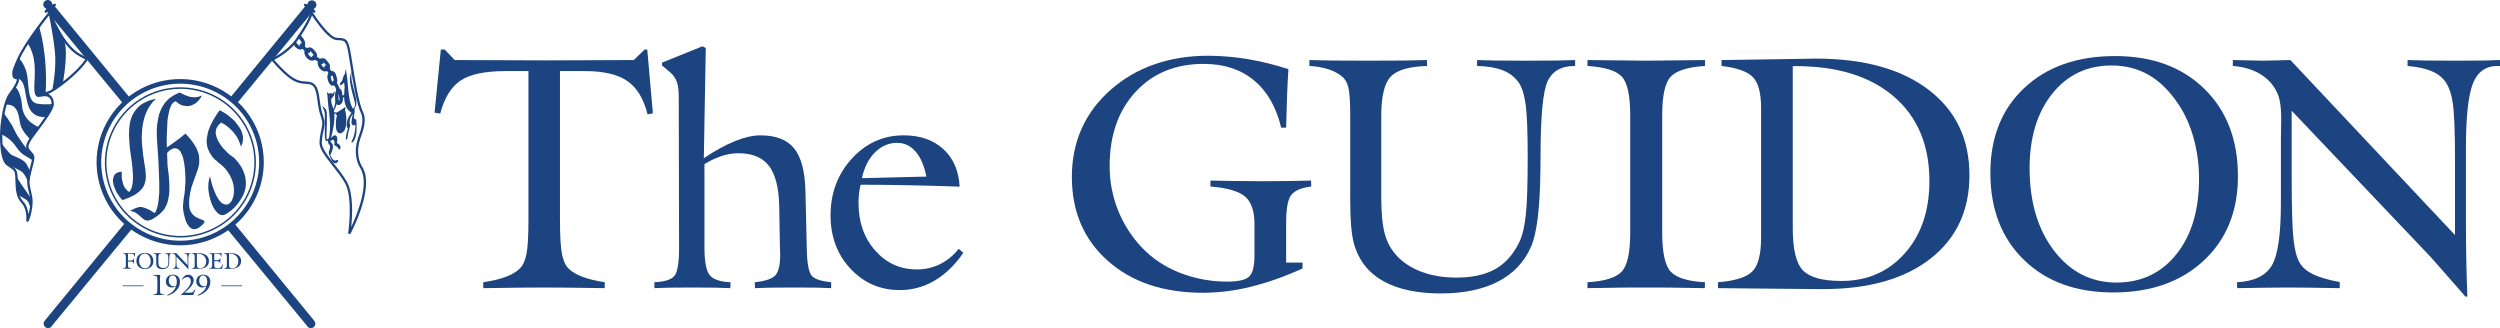 <svg width="160" height="21" viewBox="0 0 160 21" fill="none" xmlns="http://www.w3.org/2000/svg">
<path d="M3.574 0.262C3.619 0.322 3.495 0.489 3.297 0.636C3.099 0.783 2.902 0.853 2.857 0.793C2.812 0.733 2.936 0.565 3.134 0.418C3.332 0.272 3.529 0.202 3.574 0.262Z" fill="#1C4480"/>
<path d="M3.345 0.287C3.345 0.343 3.328 0.399 3.296 0.446C3.265 0.493 3.22 0.53 3.167 0.551C3.114 0.573 3.056 0.579 3 0.568C2.944 0.557 2.893 0.529 2.853 0.489C2.812 0.449 2.785 0.398 2.774 0.343C2.763 0.287 2.768 0.229 2.79 0.177C2.812 0.125 2.849 0.08 2.896 0.048C2.944 0.017 3 4.23042e-09 3.057 4.23042e-09C3.094 -6.4637e-06 3.132 0.007 3.167 0.022C3.202 0.036 3.234 0.057 3.26 0.084C3.287 0.111 3.308 0.142 3.323 0.177C3.337 0.212 3.345 0.249 3.345 0.287Z" fill="#1C4480"/>
<path d="M19.674 0.307C19.674 0.363 19.691 0.419 19.723 0.466C19.755 0.513 19.8 0.55 19.852 0.571C19.905 0.593 19.963 0.599 20.019 0.588C20.075 0.577 20.126 0.549 20.166 0.509C20.207 0.469 20.234 0.418 20.245 0.363C20.256 0.307 20.251 0.249 20.229 0.197C20.207 0.145 20.17 0.1 20.123 0.068C20.075 0.037 20.02 0.02 19.963 0.02C19.886 0.02 19.813 0.05 19.759 0.104C19.705 0.158 19.674 0.231 19.674 0.307Z" fill="#1C4480"/>
<path d="M1.765 14.209L1.721 14.186C1.707 14.178 1.696 14.166 1.689 14.151C1.682 14.137 1.679 14.12 1.682 14.104C1.699 13.885 1.701 13.336 1.36 12.97C1.015 12.602 1.001 12.059 0.988 11.581C0.986 11.483 0.983 11.392 0.978 11.304C0.957 10.941 0.889 10.896 0.664 10.746C0.596 10.7 0.511 10.644 0.413 10.568C-0.072 10.192 -0.027 8.503 0.043 7.931C0.167 6.933 0.352 6.272 0.591 5.965C0.948 5.509 1.113 5.134 1.07 5.076C1.066 5.075 1.061 5.074 1.057 5.074C0.761 5.051 0.779 4.78 0.788 4.65C0.789 4.629 0.79 4.61 0.79 4.593C0.79 4.467 1.016 3.947 1.085 3.79C1.606 2.615 3.106 0.783 3.121 0.765L3.198 0.671L3.247 0.783C4.21 3.013 4.898 3.354 5.451 3.628C5.502 3.654 5.553 3.679 5.602 3.705L5.673 3.742L5.63 3.809C5.021 4.773 3.402 5.934 3.119 5.992L3.093 5.998L3.098 6.002L3.124 6.021C3.257 6.121 3.439 6.257 3.449 6.648C3.458 6.993 2.917 7.717 2.393 8.417C2.3 8.541 2.21 8.661 2.128 8.774C1.695 9.364 1.797 9.476 1.968 9.661C1.986 9.68 2.004 9.7 2.023 9.722C2.261 9.991 2.26 10.048 2.019 10.939C1.835 11.615 1.882 11.807 1.974 12.189C2.001 12.299 2.031 12.423 2.06 12.576C2.179 13.204 1.889 14.12 1.803 14.181L1.765 14.209ZM3.159 0.953C2.847 1.343 1.666 2.845 1.22 3.85C1.085 4.157 0.939 4.529 0.939 4.593C0.939 4.613 0.937 4.635 0.935 4.66C0.923 4.84 0.939 4.917 1.068 4.926C1.097 4.927 1.126 4.936 1.15 4.952C1.175 4.968 1.194 4.991 1.206 5.018C1.317 5.266 0.771 5.975 0.708 6.055C0.488 6.337 0.309 6.992 0.19 7.949C0.139 8.422 0.133 8.898 0.173 9.372C0.224 9.942 0.341 10.325 0.504 10.452C0.598 10.524 0.676 10.576 0.746 10.623C0.998 10.791 1.102 10.876 1.126 11.296C1.131 11.386 1.134 11.479 1.137 11.577C1.149 12.029 1.162 12.542 1.468 12.87C1.705 13.123 1.794 13.45 1.824 13.719C1.905 13.414 1.983 12.969 1.914 12.604C1.886 12.453 1.856 12.331 1.83 12.224C1.735 11.83 1.682 11.613 1.875 10.901C2.108 10.042 2.101 10.034 1.911 9.819C1.893 9.798 1.876 9.779 1.858 9.761C1.638 9.522 1.527 9.342 2.007 8.687C2.09 8.574 2.18 8.453 2.273 8.329C2.735 7.712 3.308 6.945 3.301 6.652C3.292 6.332 3.155 6.229 3.034 6.139L3.008 6.119C2.984 6.1 2.963 6.086 2.945 6.074C2.901 6.044 2.854 6.013 2.866 5.955C2.879 5.891 2.927 5.881 3.088 5.847C3.305 5.803 4.826 4.738 5.46 3.798C5.435 3.785 5.41 3.773 5.384 3.76C4.819 3.48 4.119 3.133 3.159 0.953Z" fill="#1C4480"/>
<path d="M4.103 2.573C4.103 2.573 4.398 3.087 4.036 5.267C3.432 5.733 3.338 5.8 3.338 5.8C3.338 5.8 3.566 4.693 3.539 3.72C3.513 2.747 3.117 0.867 3.117 0.867L3.178 0.812L4.103 2.573Z" fill="#1C4480"/>
<path d="M2.5 1.7C2.5 1.7 3.063 3.4 2.923 5.94C3.05 6.054 3.165 6.181 3.265 6.32C3.202 6.258 3.126 6.212 3.042 6.184C2.958 6.156 2.869 6.148 2.782 6.16C2.48 6.2 2.239 6.34 2.198 5.76C2.158 5.18 2.46 3.74 1.756 2.76C2.259 1.98 2.5 1.7 2.5 1.7Z" fill="#1C4480"/>
<path d="M1.193 3.7C1.193 3.7 1.655 4.14 1.756 4.92C1.857 5.7 1.796 6.56 2.42 6.64C3.043 6.72 3.375 6.65 3.375 6.65L3.023 7.48C3.023 7.48 2.178 7.64 1.857 6.88C1.535 6.12 1.716 5.12 1.062 5C0.77 4.9 0.864 4.593 0.864 4.593L1.193 3.7Z" fill="#1C4480"/>
<path d="M0.971 5.56C0.971 5.56 1.334 5.8 1.414 6.8C1.494 7.8 2.5 8.14 2.5 8.14L1.937 8.92C1.937 8.92 1.434 8.44 1.313 8C1.193 7.56 1.233 6.62 0.348 6.7C0.428 6.32 0.831 5.76 0.971 5.56Z" fill="#1C4480"/>
<path d="M0.207 7.2C0.207 7.2 0.71 7.84 0.931 8.34C1.152 8.84 1.836 9.68 1.836 9.68L2.098 9.94L2.118 10.28C2.118 10.28 1.816 10.1 1.535 9.92C1.253 9.74 1.112 9.5 0.931 9.26C0.75 9.02 0.509 8.8 0.066 8.58C0.085 8.118 0.132 7.657 0.207 7.2Z" fill="#1C4480"/>
<path d="M0.086 9.16C0.086 9.16 0.569 9.82 0.75 9.92C0.931 10.02 1.534 10.2 1.695 10.5C1.856 10.8 1.957 11 1.957 11L1.816 11.72C1.816 11.72 1.635 11.14 1.353 10.96C1.072 10.78 0.388 10.54 0.307 10.36C0.227 10.18 0.086 9.16 0.086 9.16Z" fill="#1C4480"/>
<path d="M1.012 11.24C1.012 11.24 1.354 11.8 1.535 12.04C1.716 12.28 2.017 12.76 2.017 12.76L1.957 13.44C1.957 13.44 1.917 12.94 1.675 12.78C1.434 12.62 1.092 12.46 1.092 12.38C1.092 12.3 1.012 11.24 1.012 11.24Z" fill="#1C4480"/>
<path d="M11.531 15.701C10.473 15.701 9.438 15.389 8.558 14.804C7.678 14.22 6.992 13.389 6.587 12.416C6.182 11.444 6.076 10.374 6.283 9.342C6.489 8.31 6.999 7.362 7.747 6.617C8.496 5.873 9.449 5.366 10.487 5.161C11.525 4.956 12.601 5.061 13.579 5.464C14.557 5.867 15.393 6.549 15.981 7.424C16.569 8.299 16.883 9.328 16.883 10.38C16.881 11.791 16.317 13.143 15.314 14.141C14.31 15.138 12.95 15.699 11.531 15.701ZM11.531 5.354C10.532 5.354 9.555 5.649 8.723 6.201C7.892 6.754 7.244 7.538 6.862 8.457C6.479 9.375 6.379 10.386 6.574 11.36C6.769 12.335 7.251 13.231 7.957 13.934C8.664 14.636 9.565 15.115 10.545 15.309C11.526 15.503 12.542 15.403 13.466 15.023C14.389 14.643 15.179 13.998 15.734 13.172C16.289 12.346 16.586 11.374 16.586 10.38C16.584 9.048 16.051 7.77 15.104 6.828C14.156 5.886 12.871 5.356 11.531 5.354Z" fill="#1C4480"/>
<path d="M11.545 15.2C10.589 15.2 9.654 14.918 8.859 14.39C8.064 13.862 7.445 13.111 7.079 12.233C6.713 11.354 6.617 10.388 6.804 9.456C6.99 8.523 7.451 7.667 8.127 6.995C8.803 6.323 9.664 5.865 10.602 5.679C11.54 5.494 12.512 5.589 13.395 5.953C14.278 6.317 15.033 6.933 15.564 7.723C16.095 8.514 16.379 9.443 16.379 10.393C16.377 11.668 15.868 12.889 14.961 13.79C14.055 14.691 12.826 15.198 11.545 15.2ZM11.545 5.685C10.608 5.685 9.693 5.962 8.914 6.479C8.136 6.996 7.529 7.731 7.171 8.592C6.812 9.452 6.718 10.399 6.901 11.312C7.084 12.225 7.535 13.064 8.197 13.722C8.859 14.381 9.703 14.829 10.621 15.011C11.54 15.193 12.492 15.099 13.357 14.743C14.222 14.387 14.961 13.783 15.482 13.009C16.002 12.235 16.28 11.325 16.28 10.393C16.278 9.145 15.779 7.949 14.891 7.066C14.004 6.183 12.8 5.687 11.545 5.685Z" fill="#1C4480"/>
<path d="M22.418 14.988L22.28 14.942C22.283 14.919 22.618 12.656 22.074 11.71C21.852 11.324 21.556 10.948 21.271 10.584C20.829 10.024 20.448 9.539 20.448 9.153C20.455 8.888 20.49 8.625 20.552 8.367C20.605 8.118 20.65 7.903 20.611 7.729C20.588 7.629 20.56 7.53 20.526 7.433C20.465 7.247 20.396 7.036 20.328 6.523C20.221 5.714 20.156 5.384 19.615 5.367C18.962 5.346 18.552 5.197 17.369 3.862L17.304 3.788L17.393 3.746C17.404 3.741 18.421 3.258 18.966 2.458C19.822 1.202 19.865 0.812 19.865 0.808L19.884 0.588L20.002 0.774C20.288 1.226 21.122 2.404 21.551 2.419L21.558 2.42C22.162 2.441 22.281 2.474 22.446 3.4C22.481 3.593 22.519 3.838 22.564 4.121C22.727 5.159 22.951 6.581 23.252 7.215C23.46 7.655 23.269 8.295 23.107 8.738L23.101 8.753C22.722 9.769 23.03 10.435 23.181 10.674C23.534 11.236 23.511 12.135 23.114 13.347C22.926 13.911 22.693 14.46 22.418 14.988ZM17.545 3.836C18.644 5.068 19.01 5.2 19.62 5.22C20.309 5.242 20.375 5.744 20.476 6.504C20.542 7.003 20.609 7.207 20.668 7.387C20.703 7.489 20.732 7.593 20.756 7.697C20.802 7.902 20.754 8.132 20.698 8.397C20.638 8.645 20.604 8.898 20.597 9.153C20.597 9.489 20.981 9.977 21.387 10.493C21.677 10.861 21.976 11.241 22.203 11.637C22.628 12.376 22.551 13.81 22.479 14.531C22.869 13.698 23.67 11.732 23.055 10.752C22.893 10.495 22.559 9.779 22.962 8.702L22.967 8.688C23.055 8.447 23.324 7.714 23.117 7.278C22.808 6.625 22.582 5.191 22.417 4.144C22.373 3.862 22.334 3.618 22.3 3.426C22.15 2.589 22.094 2.587 21.552 2.567H21.546C21.289 2.558 20.929 2.264 20.474 1.692C20.26 1.422 20.073 1.151 19.968 0.993C19.888 1.217 19.674 1.684 19.089 2.542C18.61 3.244 17.811 3.698 17.545 3.836Z" fill="#1C4480"/>
<path d="M18.777 2.839C18.878 3.003 19.086 3.234 19.303 3.154C19.375 3.126 19.436 3.077 19.477 3.013C19.519 2.949 19.54 2.874 19.537 2.798C19.525 2.672 19.478 2.552 19.401 2.452C19.355 2.385 19.302 2.322 19.244 2.265C19.223 2.244 19.195 2.233 19.165 2.233C19.135 2.233 19.107 2.244 19.086 2.265C19.065 2.286 19.053 2.314 19.053 2.343C19.053 2.373 19.065 2.401 19.086 2.422C19.122 2.457 19.156 2.495 19.187 2.535C19.201 2.552 19.171 2.513 19.184 2.531C19.188 2.536 19.192 2.541 19.195 2.546C19.202 2.554 19.208 2.563 19.214 2.572C19.229 2.593 19.243 2.616 19.256 2.639C19.271 2.659 19.282 2.682 19.29 2.705C19.29 2.704 19.28 2.68 19.287 2.697C19.289 2.704 19.292 2.71 19.294 2.716C19.299 2.729 19.303 2.741 19.306 2.754C19.308 2.762 19.317 2.785 19.314 2.793C19.316 2.788 19.312 2.767 19.313 2.782C19.313 2.789 19.314 2.795 19.314 2.801C19.315 2.813 19.314 2.825 19.314 2.836C19.313 2.857 19.317 2.831 19.315 2.829C19.317 2.831 19.311 2.85 19.31 2.853C19.308 2.858 19.306 2.863 19.305 2.868C19.3 2.883 19.308 2.877 19.308 2.863C19.308 2.872 19.294 2.887 19.29 2.895C19.278 2.915 19.291 2.891 19.293 2.892C19.288 2.898 19.283 2.903 19.278 2.909C19.273 2.914 19.267 2.919 19.262 2.924C19.257 2.929 19.237 2.943 19.259 2.928C19.253 2.932 19.248 2.936 19.241 2.939L19.235 2.943C19.225 2.948 19.228 2.947 19.244 2.94C19.235 2.945 19.224 2.947 19.214 2.948C19.212 2.946 19.246 2.948 19.219 2.947C19.215 2.946 19.211 2.946 19.207 2.947C19.186 2.949 19.233 2.954 19.212 2.947C19.204 2.945 19.196 2.943 19.188 2.941C19.16 2.934 19.206 2.952 19.179 2.938C19.169 2.932 19.158 2.927 19.148 2.92C19.137 2.914 19.127 2.907 19.117 2.899C19.143 2.923 19.109 2.891 19.103 2.886C19.081 2.866 19.061 2.846 19.042 2.824C19.034 2.815 19.026 2.805 19.018 2.796C19.015 2.791 19.011 2.787 19.007 2.783C19.01 2.782 19.025 2.806 19.012 2.788C18.997 2.768 18.982 2.748 18.969 2.727C18.954 2.702 18.93 2.684 18.901 2.676C18.873 2.669 18.842 2.673 18.817 2.688C18.791 2.702 18.773 2.727 18.765 2.755C18.758 2.784 18.762 2.814 18.777 2.839L18.777 2.839Z" fill="#1C4480"/>
<path d="M20.247 3.377C20.177 3.278 20.097 3.187 20.006 3.106C19.963 3.063 19.906 3.037 19.846 3.032C19.799 3.032 19.753 3.038 19.708 3.051C19.635 3.071 19.571 3.115 19.527 3.177C19.503 3.216 19.487 3.26 19.481 3.306C19.474 3.352 19.478 3.398 19.49 3.443C19.517 3.549 19.573 3.646 19.652 3.723C19.722 3.798 19.812 3.852 19.912 3.878C19.969 3.889 20.028 3.885 20.082 3.866C20.137 3.847 20.186 3.814 20.223 3.769C20.317 3.653 20.31 3.507 20.247 3.377C20.232 3.352 20.207 3.334 20.179 3.326C20.15 3.319 20.12 3.323 20.094 3.338C20.069 3.353 20.051 3.377 20.044 3.406C20.036 3.434 20.04 3.464 20.054 3.489C20.056 3.492 20.063 3.509 20.056 3.492C20.058 3.497 20.06 3.501 20.061 3.506C20.065 3.517 20.068 3.528 20.071 3.539C20.073 3.55 20.072 3.564 20.073 3.545C20.073 3.556 20.073 3.567 20.073 3.578C20.073 3.598 20.079 3.558 20.072 3.584C20.07 3.592 20.068 3.599 20.066 3.606C20.064 3.62 20.076 3.589 20.069 3.601C20.067 3.604 20.066 3.607 20.064 3.611C20.062 3.614 20.06 3.617 20.058 3.62C20.047 3.64 20.061 3.62 20.061 3.618C20.062 3.621 20.048 3.633 20.046 3.635C20.047 3.634 20.036 3.645 20.035 3.644C20.034 3.644 20.055 3.632 20.043 3.638C20.036 3.642 20.029 3.648 20.022 3.652C20.018 3.654 20.015 3.655 20.012 3.657C20.001 3.664 20.037 3.649 20.014 3.656C20.007 3.658 20 3.66 19.992 3.662C19.991 3.662 19.978 3.665 19.978 3.665C19.978 3.663 20.001 3.665 19.99 3.663C19.983 3.663 19.976 3.663 19.968 3.663C19.951 3.663 19.992 3.669 19.968 3.663C19.96 3.661 19.952 3.66 19.944 3.657C19.94 3.656 19.914 3.645 19.929 3.652C19.945 3.659 19.922 3.648 19.918 3.646C19.908 3.641 19.899 3.636 19.89 3.63C19.881 3.625 19.873 3.62 19.865 3.614C19.857 3.608 19.845 3.598 19.86 3.611C19.843 3.596 19.826 3.582 19.81 3.566C19.796 3.552 19.784 3.537 19.771 3.522C19.785 3.538 19.768 3.518 19.764 3.511C19.757 3.502 19.75 3.491 19.744 3.481C19.734 3.465 19.725 3.448 19.717 3.43C19.726 3.45 19.718 3.429 19.715 3.42C19.712 3.411 19.709 3.401 19.707 3.392C19.706 3.388 19.699 3.357 19.703 3.374C19.706 3.389 19.702 3.364 19.702 3.358C19.701 3.351 19.701 3.344 19.702 3.337C19.702 3.333 19.702 3.328 19.703 3.324C19.703 3.307 19.703 3.333 19.701 3.334C19.704 3.332 19.704 3.319 19.706 3.314C19.71 3.3 19.718 3.299 19.703 3.317C19.71 3.308 19.716 3.297 19.721 3.286C19.72 3.296 19.702 3.307 19.718 3.292C19.721 3.289 19.725 3.285 19.729 3.282C19.744 3.266 19.709 3.294 19.723 3.286C19.728 3.283 19.733 3.279 19.739 3.276C19.743 3.274 19.747 3.272 19.752 3.27C19.771 3.259 19.74 3.274 19.744 3.273C19.755 3.27 19.765 3.265 19.776 3.262C19.785 3.26 19.794 3.258 19.803 3.256C19.807 3.256 19.812 3.255 19.817 3.254C19.809 3.256 19.785 3.258 19.804 3.256C19.817 3.255 19.831 3.254 19.844 3.254C19.87 3.254 19.849 3.254 19.835 3.251C19.852 3.255 19.814 3.239 19.825 3.247C19.828 3.25 19.833 3.252 19.837 3.254C19.842 3.257 19.847 3.261 19.852 3.264C19.861 3.269 19.839 3.254 19.84 3.255C19.844 3.258 19.847 3.261 19.851 3.264C19.904 3.31 19.952 3.36 19.995 3.415C20.013 3.436 20.031 3.458 20.048 3.481C20.058 3.492 20.029 3.455 20.042 3.473C20.045 3.476 20.047 3.479 20.049 3.482C20.051 3.484 20.053 3.486 20.055 3.489C20.07 3.514 20.094 3.532 20.123 3.539C20.151 3.547 20.181 3.543 20.207 3.529C20.232 3.514 20.25 3.489 20.258 3.461C20.265 3.433 20.261 3.403 20.247 3.377Z" fill="#1C4480"/>
<path d="M21.085 4.101C21.021 4.005 20.95 3.914 20.873 3.828C20.835 3.783 20.784 3.75 20.727 3.733C20.668 3.719 20.605 3.719 20.546 3.734C20.51 3.743 20.476 3.759 20.446 3.782C20.417 3.804 20.392 3.833 20.373 3.865C20.33 3.953 20.32 4.054 20.346 4.149C20.373 4.25 20.426 4.342 20.499 4.417C20.561 4.489 20.643 4.54 20.735 4.566C20.789 4.578 20.846 4.575 20.899 4.559C20.953 4.543 21.001 4.513 21.039 4.473C21.08 4.427 21.107 4.37 21.117 4.309C21.127 4.248 21.119 4.185 21.096 4.128C21.087 4.1 21.069 4.076 21.043 4.062C21.017 4.047 20.987 4.043 20.959 4.05C20.93 4.059 20.907 4.077 20.892 4.103C20.877 4.128 20.873 4.158 20.881 4.187C20.888 4.206 20.894 4.227 20.898 4.247C20.901 4.259 20.897 4.241 20.897 4.239C20.897 4.243 20.898 4.248 20.898 4.252C20.899 4.263 20.897 4.274 20.897 4.284C20.898 4.298 20.897 4.273 20.899 4.274C20.898 4.278 20.897 4.281 20.896 4.285C20.894 4.293 20.892 4.302 20.888 4.31C20.886 4.309 20.9 4.29 20.892 4.299C20.889 4.306 20.885 4.312 20.881 4.317C20.877 4.328 20.899 4.299 20.884 4.314C20.879 4.319 20.875 4.325 20.87 4.329C20.867 4.331 20.864 4.334 20.862 4.336C20.854 4.344 20.87 4.329 20.871 4.329C20.87 4.329 20.852 4.34 20.85 4.342C20.829 4.354 20.864 4.338 20.847 4.343C20.839 4.346 20.831 4.348 20.823 4.35C20.819 4.351 20.816 4.352 20.812 4.352C20.8 4.355 20.811 4.355 20.812 4.352C20.815 4.348 20.825 4.352 20.812 4.352C20.809 4.352 20.805 4.352 20.802 4.352C20.798 4.352 20.794 4.352 20.79 4.352C20.778 4.353 20.812 4.357 20.8 4.353C20.795 4.352 20.759 4.34 20.758 4.341C20.759 4.34 20.779 4.351 20.768 4.345C20.765 4.343 20.762 4.342 20.758 4.34C20.749 4.336 20.74 4.33 20.732 4.326C20.725 4.321 20.719 4.317 20.712 4.312C20.695 4.301 20.725 4.324 20.709 4.31C20.693 4.297 20.679 4.284 20.665 4.27C20.658 4.263 20.651 4.255 20.644 4.248C20.641 4.245 20.625 4.225 20.633 4.235C20.642 4.245 20.632 4.234 20.631 4.233C20.628 4.228 20.624 4.223 20.621 4.218C20.615 4.21 20.609 4.201 20.604 4.193C20.594 4.176 20.585 4.16 20.577 4.143C20.568 4.124 20.582 4.158 20.575 4.138C20.571 4.127 20.568 4.117 20.564 4.106C20.562 4.098 20.56 4.09 20.559 4.082C20.558 4.078 20.557 4.074 20.556 4.07C20.553 4.058 20.559 4.08 20.558 4.08C20.558 4.08 20.555 4.027 20.555 4.021C20.555 4.017 20.556 3.987 20.556 4.006C20.556 4.023 20.557 4.003 20.559 3.998C20.56 3.991 20.563 3.984 20.565 3.977C20.57 3.96 20.552 3.999 20.564 3.979C20.567 3.974 20.571 3.969 20.574 3.963C20.582 3.948 20.557 3.98 20.569 3.969C20.573 3.966 20.576 3.962 20.579 3.959C20.596 3.941 20.565 3.967 20.576 3.961C20.58 3.959 20.584 3.956 20.588 3.953C20.592 3.951 20.612 3.942 20.592 3.951C20.572 3.959 20.589 3.952 20.594 3.951C20.6 3.949 20.605 3.947 20.611 3.946C20.616 3.945 20.621 3.944 20.625 3.943C20.631 3.941 20.594 3.946 20.613 3.945C20.624 3.945 20.634 3.944 20.644 3.944C20.649 3.944 20.654 3.945 20.659 3.945C20.678 3.946 20.651 3.945 20.645 3.943C20.654 3.946 20.663 3.946 20.671 3.948C20.677 3.95 20.684 3.953 20.691 3.954C20.694 3.954 20.665 3.939 20.674 3.947C20.678 3.95 20.682 3.952 20.686 3.954C20.69 3.956 20.663 3.935 20.677 3.947C20.681 3.951 20.685 3.955 20.689 3.959C20.698 3.967 20.707 3.976 20.715 3.985C20.738 4.009 20.759 4.034 20.78 4.06C20.783 4.064 20.8 4.087 20.79 4.073C20.78 4.059 20.795 4.08 20.798 4.084C20.808 4.097 20.818 4.11 20.828 4.123C20.849 4.153 20.871 4.183 20.892 4.213C20.899 4.226 20.909 4.238 20.921 4.247C20.932 4.256 20.946 4.262 20.96 4.266C20.974 4.27 20.989 4.271 21.004 4.269C21.018 4.267 21.032 4.262 21.045 4.255C21.058 4.247 21.069 4.237 21.078 4.226C21.087 4.214 21.093 4.201 21.097 4.186C21.101 4.172 21.101 4.157 21.099 4.143C21.097 4.128 21.092 4.114 21.084 4.102L21.085 4.101Z" fill="#1C4480"/>
<path d="M21.585 5.104C21.563 5 21.538 4.897 21.505 4.796C21.49 4.735 21.461 4.678 21.421 4.629C21.38 4.585 21.326 4.555 21.267 4.543C21.05 4.507 20.945 4.756 20.951 4.934C20.955 5.026 20.974 5.117 21.008 5.203C21.034 5.285 21.081 5.36 21.143 5.42C21.184 5.457 21.235 5.479 21.289 5.484C21.344 5.489 21.398 5.476 21.445 5.448C21.55 5.379 21.583 5.251 21.59 5.133C21.589 5.104 21.578 5.076 21.557 5.055C21.536 5.034 21.508 5.023 21.478 5.022C21.449 5.023 21.421 5.035 21.4 5.056C21.379 5.076 21.367 5.104 21.367 5.133C21.366 5.144 21.365 5.154 21.364 5.164C21.364 5.166 21.362 5.182 21.364 5.169C21.366 5.155 21.363 5.174 21.362 5.178C21.358 5.196 21.351 5.213 21.347 5.232C21.351 5.215 21.352 5.222 21.346 5.234C21.342 5.241 21.337 5.248 21.333 5.255C21.328 5.265 21.338 5.247 21.34 5.247C21.339 5.247 21.335 5.253 21.334 5.254C21.331 5.256 21.329 5.259 21.327 5.261C21.316 5.274 21.332 5.254 21.335 5.256C21.335 5.256 21.321 5.265 21.32 5.266C21.305 5.275 21.344 5.257 21.321 5.264C21.318 5.265 21.315 5.266 21.312 5.266C21.311 5.264 21.338 5.266 21.327 5.264C21.325 5.264 21.304 5.264 21.304 5.264C21.305 5.262 21.332 5.27 21.307 5.264C21.302 5.262 21.275 5.253 21.296 5.261C21.315 5.268 21.298 5.261 21.294 5.258C21.275 5.248 21.308 5.273 21.297 5.261C21.288 5.252 21.279 5.242 21.27 5.232C21.262 5.225 21.277 5.241 21.277 5.242C21.277 5.24 21.272 5.235 21.271 5.234C21.267 5.227 21.262 5.22 21.258 5.213C21.249 5.199 21.241 5.184 21.234 5.17C21.231 5.163 21.228 5.155 21.224 5.148C21.218 5.137 21.227 5.156 21.227 5.156C21.225 5.151 21.223 5.146 21.221 5.141C21.208 5.107 21.197 5.072 21.189 5.036C21.185 5.018 21.181 5 21.178 4.982C21.177 4.978 21.177 4.974 21.176 4.97C21.176 4.97 21.178 4.992 21.178 4.979C21.177 4.97 21.176 4.96 21.175 4.951C21.174 4.934 21.174 4.917 21.174 4.9C21.174 4.893 21.175 4.885 21.176 4.878C21.177 4.852 21.172 4.893 21.176 4.876C21.179 4.859 21.183 4.843 21.189 4.827C21.19 4.823 21.201 4.798 21.196 4.807C21.192 4.816 21.204 4.792 21.207 4.788C21.211 4.78 21.217 4.772 21.222 4.764C21.228 4.754 21.216 4.773 21.215 4.773C21.216 4.773 21.221 4.766 21.222 4.765C21.225 4.762 21.242 4.748 21.226 4.76C21.211 4.772 21.23 4.759 21.233 4.757C21.247 4.747 21.206 4.766 21.228 4.76C21.246 4.754 21.212 4.76 21.217 4.761C21.221 4.761 21.226 4.761 21.231 4.761C21.239 4.759 21.213 4.758 21.212 4.758C21.215 4.759 21.218 4.759 21.221 4.76C21.226 4.761 21.231 4.763 21.236 4.764C21.242 4.765 21.21 4.751 21.227 4.76C21.235 4.765 21.243 4.769 21.251 4.774C21.269 4.786 21.24 4.765 21.244 4.768C21.247 4.771 21.25 4.774 21.253 4.776C21.259 4.781 21.263 4.788 21.269 4.793C21.28 4.803 21.253 4.766 21.26 4.781C21.262 4.784 21.264 4.787 21.265 4.791C21.267 4.794 21.269 4.798 21.271 4.802C21.279 4.818 21.272 4.807 21.269 4.795C21.275 4.82 21.287 4.844 21.295 4.869C21.325 4.965 21.349 5.064 21.371 5.163C21.379 5.192 21.398 5.216 21.424 5.23C21.449 5.245 21.48 5.248 21.508 5.241C21.536 5.232 21.56 5.213 21.575 5.188C21.589 5.162 21.593 5.132 21.585 5.104Z" fill="#1C4480"/>
<path d="M21.951 6.347C21.939 6.233 21.923 6.118 21.904 6.005C21.883 5.888 21.867 5.712 21.729 5.672C21.52 5.611 21.461 5.894 21.447 6.037C21.439 6.117 21.438 6.198 21.443 6.278C21.444 6.375 21.46 6.471 21.491 6.564C21.507 6.622 21.544 6.672 21.595 6.704C21.623 6.719 21.655 6.725 21.687 6.724C21.719 6.722 21.75 6.712 21.776 6.695C21.892 6.623 21.944 6.475 21.951 6.347C21.951 6.318 21.94 6.289 21.919 6.269C21.898 6.248 21.87 6.236 21.84 6.236C21.811 6.236 21.782 6.248 21.761 6.269C21.74 6.289 21.729 6.318 21.729 6.347C21.729 6.347 21.724 6.385 21.727 6.365C21.726 6.376 21.723 6.388 21.72 6.399C21.717 6.41 21.713 6.42 21.71 6.431C21.7 6.462 21.719 6.417 21.704 6.445C21.696 6.46 21.688 6.474 21.678 6.488C21.691 6.469 21.675 6.491 21.672 6.494C21.668 6.499 21.664 6.502 21.66 6.506C21.672 6.498 21.674 6.496 21.664 6.503L21.658 6.507C21.649 6.511 21.649 6.511 21.658 6.507L21.666 6.504C21.654 6.507 21.657 6.507 21.677 6.503C21.66 6.504 21.699 6.508 21.704 6.512L21.716 6.521C21.708 6.513 21.709 6.515 21.719 6.528C21.713 6.516 21.706 6.505 21.701 6.493C21.713 6.52 21.702 6.494 21.7 6.488C21.696 6.477 21.693 6.466 21.69 6.454C21.686 6.438 21.682 6.421 21.679 6.404C21.677 6.396 21.676 6.388 21.674 6.379C21.669 6.347 21.677 6.402 21.673 6.369C21.669 6.329 21.666 6.288 21.664 6.248C21.662 6.182 21.663 6.116 21.669 6.05C21.669 6.038 21.672 6.027 21.672 6.016C21.672 6.062 21.672 6.02 21.674 6.008C21.676 5.996 21.678 5.983 21.681 5.971C21.685 5.953 21.689 5.936 21.694 5.918C21.697 5.909 21.701 5.901 21.703 5.892C21.694 5.919 21.705 5.89 21.708 5.884C21.712 5.879 21.714 5.875 21.717 5.87C21.723 5.857 21.698 5.891 21.712 5.877C21.719 5.869 21.732 5.864 21.703 5.882C21.713 5.875 21.722 5.876 21.691 5.885C21.714 5.878 21.66 5.885 21.683 5.886C21.646 5.884 21.656 5.881 21.666 5.885C21.682 5.889 21.636 5.869 21.656 5.881C21.67 5.889 21.632 5.861 21.645 5.872C21.647 5.874 21.649 5.876 21.651 5.878C21.665 5.893 21.633 5.85 21.646 5.873C21.657 5.891 21.636 5.842 21.646 5.873C21.65 5.884 21.653 5.895 21.656 5.905C21.671 5.96 21.68 6.016 21.69 6.072C21.696 6.107 21.701 6.142 21.707 6.177C21.709 6.195 21.712 6.213 21.714 6.231C21.715 6.238 21.72 6.263 21.714 6.23C21.715 6.236 21.716 6.243 21.717 6.249C21.721 6.282 21.725 6.314 21.729 6.347C21.73 6.376 21.742 6.403 21.762 6.424C21.783 6.445 21.811 6.456 21.84 6.457C21.87 6.457 21.898 6.445 21.919 6.425C21.939 6.404 21.951 6.376 21.951 6.347Z" fill="#1C4480"/>
<path d="M19.193 2.943C19.289 3.071 19.401 3.186 19.527 3.285C19.574 3.324 19.626 3.356 19.682 3.382C19.708 3.396 19.739 3.4 19.768 3.393C19.789 3.388 19.808 3.376 19.822 3.359C19.837 3.343 19.846 3.323 19.849 3.301C19.852 3.279 19.848 3.257 19.838 3.238C19.828 3.218 19.813 3.202 19.794 3.191C19.767 3.179 19.74 3.164 19.715 3.148C19.701 3.139 19.688 3.13 19.675 3.121C19.668 3.116 19.662 3.111 19.655 3.106C19.684 3.126 19.66 3.109 19.654 3.104C19.604 3.064 19.556 3.02 19.512 2.973C19.476 2.936 19.442 2.898 19.409 2.859C19.399 2.847 19.389 2.835 19.379 2.823C19.376 2.819 19.373 2.816 19.371 2.812C19.362 2.801 19.393 2.841 19.385 2.831C19.369 2.806 19.346 2.788 19.318 2.78C19.289 2.772 19.258 2.776 19.232 2.791C19.207 2.806 19.189 2.83 19.181 2.858C19.174 2.887 19.178 2.917 19.192 2.942L19.193 2.943Z" fill="#1C4480"/>
<path d="M20.024 3.742C20.203 3.851 20.381 3.963 20.553 4.082C20.579 4.097 20.609 4.101 20.638 4.094C20.666 4.086 20.691 4.068 20.706 4.043C20.72 4.017 20.724 3.987 20.716 3.959C20.709 3.931 20.691 3.906 20.666 3.891C20.494 3.771 20.315 3.66 20.136 3.551C20.123 3.544 20.11 3.539 20.095 3.537C20.081 3.535 20.066 3.536 20.052 3.539C20.038 3.543 20.024 3.55 20.013 3.558C20.001 3.567 19.991 3.578 19.984 3.591C19.976 3.603 19.971 3.617 19.97 3.632C19.968 3.646 19.968 3.661 19.972 3.675C19.976 3.689 19.982 3.702 19.991 3.714C20 3.725 20.011 3.735 20.024 3.742H20.024Z" fill="#1C4480"/>
<path d="M20.786 4.372C20.827 4.414 20.865 4.459 20.902 4.504C20.911 4.515 20.919 4.526 20.928 4.536C20.932 4.541 20.936 4.547 20.94 4.552C20.919 4.526 20.937 4.548 20.941 4.554C20.96 4.579 20.979 4.605 20.997 4.631C21.038 4.688 21.076 4.748 21.11 4.809C21.125 4.835 21.15 4.853 21.178 4.861C21.207 4.868 21.237 4.864 21.263 4.849C21.288 4.834 21.307 4.81 21.314 4.782C21.322 4.753 21.318 4.723 21.303 4.697C21.233 4.576 21.153 4.46 21.064 4.352C21.025 4.305 20.986 4.259 20.943 4.215C20.933 4.205 20.921 4.197 20.907 4.191C20.894 4.185 20.879 4.183 20.865 4.183C20.85 4.183 20.835 4.185 20.822 4.191C20.808 4.197 20.796 4.205 20.786 4.215C20.776 4.225 20.767 4.238 20.762 4.251C20.756 4.264 20.753 4.279 20.753 4.293C20.753 4.308 20.756 4.322 20.762 4.336C20.767 4.349 20.776 4.361 20.786 4.372Z" fill="#1C4480"/>
<path d="M21.309 5.338C21.312 5.342 21.315 5.346 21.318 5.349C21.322 5.353 21.325 5.357 21.329 5.362C21.331 5.365 21.333 5.367 21.336 5.37C21.346 5.383 21.317 5.345 21.327 5.359C21.356 5.398 21.382 5.439 21.407 5.481C21.423 5.509 21.438 5.537 21.451 5.566C21.456 5.576 21.461 5.586 21.465 5.596C21.468 5.601 21.478 5.625 21.468 5.601C21.476 5.62 21.483 5.64 21.491 5.659C21.523 5.747 21.546 5.837 21.561 5.929C21.569 5.958 21.588 5.982 21.614 5.996C21.64 6.011 21.67 6.014 21.698 6.007C21.727 5.998 21.75 5.979 21.765 5.954C21.779 5.929 21.783 5.899 21.776 5.87C21.747 5.694 21.687 5.524 21.599 5.369C21.562 5.302 21.518 5.239 21.466 5.182C21.445 5.161 21.417 5.149 21.387 5.149C21.358 5.149 21.329 5.161 21.308 5.182C21.288 5.203 21.277 5.231 21.277 5.26C21.277 5.289 21.288 5.317 21.308 5.338L21.309 5.338Z" fill="#1C4480"/>
<path d="M21.041 6.01C21.041 6.01 20.996 5.896 20.931 5.9C20.949 6.065 20.951 6.082 20.962 6.186C20.973 6.289 20.974 6.482 21.016 6.821C21.059 7.16 21.208 8.009 21.058 8.814C20.96 8.934 20.889 8.994 20.894 8.737C20.899 8.48 20.957 7.245 20.886 7.072C20.816 6.9 20.683 6.816 20.611 6.81C20.72 6.96 20.782 7.14 20.789 7.326C20.793 7.419 20.776 8.617 20.788 8.72C20.799 8.824 20.814 9.155 20.979 8.99C21.006 9.182 21.014 9.193 21.089 9.283C21.163 9.374 21.101 9.579 21.048 9.696C20.995 9.813 21.212 10.217 21.247 10.303C21.282 10.39 21.503 10.568 21.629 10.333C21.706 10.14 21.452 10.296 21.438 10.283C21.424 10.27 21.292 10.273 21.137 9.925C21.281 9.678 21.335 9.395 21.304 9.285C21.273 9.174 21.129 9.045 21.129 9.045C21.129 9.045 21.302 8.9 21.347 8.956C21.392 9.012 21.442 9.111 21.388 9.278C21.466 9.336 21.63 9.404 21.661 9.514C21.692 9.625 21.795 9.548 21.797 9.441C21.793 9.386 21.775 9.333 21.744 9.288C21.712 9.243 21.669 9.207 21.619 9.184C21.538 9.158 21.561 9.124 21.585 8.981C21.608 8.838 21.553 8.436 21.19 8.823C21.218 8.656 21.504 7.736 21.369 7.075C21.459 6.936 21.554 6.686 21.564 6.588C21.573 6.491 21.513 6.143 21.513 6.143C21.513 6.143 21.451 6.808 21.339 6.973C21.296 6.818 21.22 6.652 21.216 6.617C21.212 6.582 21.193 6.342 21.193 6.342C21.193 6.342 21.356 6.152 21.381 6.084C21.407 6.017 21.458 5.824 21.41 5.868C21.363 5.912 21.276 6.018 21.241 5.998C21.207 5.979 21.16 5.906 21.041 6.01Z" fill="#1C4480"/>
<path d="M22.078 4.714C22.087 4.61 22.109 4.507 22.144 4.409C22.161 4.573 22.163 4.59 22.174 4.694C22.185 4.798 22.221 4.951 22.252 5.303C22.283 5.656 22.327 6.622 22.597 6.958C22.697 6.856 22.765 6.761 22.712 6.569C22.659 6.376 22.423 5.519 22.402 5.242C22.383 5.017 22.414 4.791 22.494 4.58C22.467 5 22.511 5.168 22.526 5.248C22.541 5.328 22.782 6.24 22.793 6.343C22.804 6.447 22.854 6.739 22.693 6.938C22.708 7.144 22.704 7.167 22.663 7.388C22.621 7.609 22.709 7.645 22.773 7.632C22.837 7.619 22.825 8.3 22.813 8.438C22.802 8.577 22.749 9.003 22.529 9.134C22.431 9.136 22.592 8.87 22.601 8.831C22.701 8.562 22.75 8.277 22.746 7.991C22.586 8.083 22.489 7.968 22.493 7.819C22.497 7.67 22.586 7.281 22.586 7.281C22.586 7.281 22.421 7.513 22.396 7.647C22.372 7.781 22.351 7.958 22.425 7.982C22.375 8.183 22.259 8.564 22.256 8.713C22.252 8.862 22.157 9.008 22.135 8.926C22.113 8.844 22.167 8.551 22.226 8.37C22.285 8.188 22.26 8.205 22.214 8.141C22.168 8.076 22.136 7.648 22.495 7.227C22.442 7.151 22.041 7 22.022 6.208C21.925 6.278 21.816 6.361 21.791 6.302C21.768 6.229 21.751 6.154 21.741 6.078C21.741 6.078 21.906 6.163 22.026 6.068C22.03 5.86 22.059 5.577 22.055 5.542C22.052 5.508 22.021 5.281 22.021 5.281C22.021 5.281 21.857 5.455 21.824 5.452C21.791 5.45 21.714 5.401 21.76 5.34C21.805 5.28 21.894 5.191 21.917 5.106C21.944 4.966 21.998 4.832 22.078 4.714Z" fill="#1C4480"/>
<path d="M21.548 7.198C21.548 7.198 21.964 6.96 22.065 6.867C22.165 6.773 22.085 7.047 22.085 7.047C22.13 7.209 22.158 7.375 22.167 7.543C22.172 8.253 22.051 8.433 21.823 8.527C21.823 8.527 21.521 8.633 21.495 8.087C21.473 7.633 21.569 7.398 21.569 7.398C21.569 7.398 21.448 7.238 21.548 7.198Z" fill="#1C4480"/>
<path d="M21.357 7.153C21.357 7.153 21.503 7.233 21.599 7.233C21.694 7.233 21.569 7.348 21.569 7.348C21.492 7.311 21.418 7.27 21.347 7.223L21.307 7.188L21.362 7.128L21.357 7.153Z" fill="#1C4480"/>
<path d="M19.458 0.262C19.413 0.322 19.537 0.489 19.735 0.636C19.933 0.783 20.13 0.853 20.175 0.793C20.22 0.733 20.096 0.565 19.898 0.418C19.7 0.272 19.503 0.202 19.458 0.262Z" fill="#1C4480"/>
<path d="M9.981 6.325L9.691 6.39L9.44 6.481L9.216 6.585L9.018 6.703L8.859 6.846L8.714 7.002L8.596 7.158L8.49 7.34L8.411 7.535L8.345 7.731L8.305 7.939L8.279 8.147L8.266 8.381L8.253 8.602L8.266 8.837L8.279 9.071L8.318 9.552L8.385 10.021L8.45 10.476L8.49 10.918L8.503 11.127L8.516 11.335L8.503 11.517L8.49 11.699L8.464 11.868L8.424 12.024L8.358 12.155L8.279 12.285L8.213 12.245L8.134 12.194L8.055 12.09L7.962 11.972L7.923 11.881L7.883 11.79L7.856 11.686L7.83 11.582L7.804 11.452L7.791 11.309V11.153V10.983L7.632 11.01L7.553 11.035L7.487 11.062L7.434 11.088L7.382 11.127L7.342 11.179L7.315 11.218L7.263 11.335L7.236 11.452L7.223 11.582L7.25 11.725L7.276 11.868L7.329 12.011L7.395 12.155L7.461 12.31L7.553 12.441L7.645 12.584L7.738 12.701L7.843 12.805L8.199 12.675L8.503 12.532L8.635 12.467L8.741 12.389L8.846 12.31L8.939 12.233L9.018 12.155L9.097 12.063L9.15 11.986L9.202 11.895L9.242 11.803L9.269 11.712L9.321 11.517L9.335 11.322L9.321 11.101L9.308 10.879L9.269 10.632L9.189 10.112L9.15 9.825L9.123 9.526L9.11 9.435L9.084 9.175L9.07 8.785L9.084 8.563L9.097 8.316L9.123 8.056L9.176 7.796L9.242 7.522L9.335 7.262L9.453 7.002L9.519 6.885L9.599 6.768L9.678 6.651L9.77 6.533L9.876 6.429L9.981 6.325Z" fill="#1C4480"/>
<path d="M12.106 13.027V12.844L12.119 12.675L12.172 12.35L12.238 12.038L12.33 11.764L12.515 11.244L12.607 10.997L12.687 10.762L12.739 10.515L12.752 10.398V10.281V10.164L12.739 10.034L12.726 9.904L12.687 9.774L12.634 9.643L12.581 9.5L12.502 9.357L12.41 9.214L12.303 9.058L12.185 8.901L12.04 8.733L11.868 8.55L11.512 8.837L11.129 9.123L10.681 9.435L10.667 8.98L10.681 8.511L10.707 7.965L10.72 7.692L10.76 7.431L10.812 7.184L10.865 6.963L10.944 6.768L10.984 6.69L11.037 6.624L11.09 6.572L11.143 6.52L11.208 6.494H11.274L11.327 6.547L11.393 6.599L11.472 6.651L11.565 6.703L11.657 6.742L11.763 6.768L11.881 6.78L11.987 6.794L12.106 6.78L12.225 6.755L12.343 6.703L12.476 6.637L12.594 6.547L12.712 6.429L12.832 6.273L12.937 6.104L12.845 6.143L12.752 6.182L12.659 6.195L12.568 6.221H12.383L12.212 6.208L12.027 6.156L11.855 6.091L11.683 6.013L11.512 5.922L11.314 6L11.143 6.091L10.971 6.195L10.812 6.312L10.681 6.442L10.549 6.585L10.443 6.755L10.338 6.924L10.258 7.119L10.179 7.327L10.126 7.561L10.087 7.796L10.047 8.056L10.034 8.342V8.641L10.047 8.953L10.139 10.294L10.166 10.997L10.192 11.686V12.011V12.324L10.166 12.623L10.139 12.883L10.1 13.131L10.047 13.339L9.981 13.508L9.942 13.573L9.902 13.638L9.731 13.534L9.585 13.443L9.44 13.378L9.321 13.326L9.216 13.287L9.11 13.261L9.018 13.248H8.939L8.846 13.261L8.78 13.287L8.635 13.339L8.332 13.482L8.49 13.534L8.635 13.586L8.754 13.664L8.859 13.742L9.031 13.898L9.11 13.963L9.189 14.028L9.269 14.081L9.348 14.106L9.453 14.12L9.572 14.093L9.704 14.054L9.85 13.963L10.034 13.846L10.245 13.677L10.324 13.599L10.403 13.521L10.47 13.443L10.535 13.352L10.641 13.156L10.72 12.948L10.773 12.727L10.812 12.506L10.839 12.272V12.038V11.816L10.826 11.595L10.799 11.179L10.746 10.815L10.72 10.554L10.694 9.786L10.76 9.722L10.826 9.643L10.918 9.591L10.997 9.539L11.09 9.5L11.182 9.487L11.274 9.5L11.367 9.526L11.446 9.591L11.539 9.682L11.604 9.813L11.683 9.981L11.737 10.19L11.789 10.45L11.829 10.762L11.855 11.127L11.868 11.374V11.621L11.842 12.024L11.815 12.363L11.763 12.662L11.737 12.909L11.71 13.156V13.287L11.723 13.404L11.737 13.534L11.763 13.677L11.842 13.976L11.881 14.12L11.934 14.236L11.987 14.341L12.053 14.431L12.106 14.51L12.185 14.575L12.251 14.627L12.33 14.653L12.41 14.666H12.488L12.581 14.64L12.673 14.601L12.779 14.536L12.885 14.445L13.003 14.341L13.056 14.263L13.083 14.236V14.197V14.172L13.069 14.145L13.03 14.106L12.963 14.081L12.765 14.002L12.659 13.95L12.541 13.898L12.436 13.82L12.33 13.716L12.238 13.599L12.198 13.521L12.159 13.443L12.132 13.352L12.119 13.261L12.106 13.143V13.027Z" fill="#1C4480"/>
<path d="M14.943 10.06H14.916L14.679 9.878L14.547 9.761L14.428 9.63L14.296 9.5L14.178 9.357L14.072 9.201L13.979 9.045L13.901 8.889L13.847 8.733L13.808 8.576V8.42L13.821 8.342L13.834 8.264L13.861 8.199L13.901 8.121L13.954 8.043L14.006 7.978L14.072 7.912L14.151 7.848L14.336 7.939L14.521 8.069L14.705 8.225L14.89 8.407L15.062 8.615L15.141 8.733L15.207 8.849L15.273 8.98L15.325 9.11L15.378 9.24L15.418 9.383L15.458 9.305L15.498 9.227L15.537 9.071L15.55 8.901V8.733L15.511 8.576L15.458 8.407L15.378 8.238L15.273 8.082L15.154 7.926L15.036 7.769L14.89 7.626L14.732 7.496L14.574 7.366L14.402 7.249L14.23 7.145L14.059 7.054L13.901 7.275L13.768 7.483L13.65 7.678L13.557 7.86L13.465 8.043L13.399 8.212L13.332 8.381L13.294 8.537L13.267 8.693L13.241 8.837L13.227 8.967V9.097L13.241 9.214L13.254 9.331L13.28 9.448L13.32 9.552L13.399 9.734L13.505 9.904L13.61 10.06L13.729 10.19L13.861 10.294L13.967 10.398L14.151 10.541L14.323 10.697L14.468 10.854L14.587 11.022L14.692 11.179L14.771 11.348L14.851 11.517L14.903 11.686L14.943 11.855L14.969 12.011V12.168V12.31L14.956 12.454L14.93 12.584L14.89 12.701L14.851 12.805L14.798 12.896L14.732 12.975L14.666 13.039L14.587 13.079L14.507 13.091H14.428L14.336 13.065L14.243 13.027L14.151 12.948L14.059 12.857L13.967 12.727L13.874 12.571L13.782 12.376L13.689 12.155L13.597 11.907L13.518 11.608L13.439 11.283L13.386 11.465L13.347 11.66L13.332 11.868V12.09L13.36 12.31L13.399 12.532L13.452 12.753L13.518 12.961L13.597 13.156L13.689 13.326L13.794 13.482L13.901 13.612L13.954 13.651L14.019 13.703L14.072 13.729L14.138 13.755L14.204 13.768H14.27L14.336 13.755L14.402 13.729L14.521 13.664L14.652 13.573L14.811 13.456L14.969 13.313L15.127 13.143L15.286 12.948L15.431 12.727L15.563 12.493L15.616 12.363L15.656 12.233L15.695 12.103L15.722 11.96L15.735 11.816V11.673L15.722 11.53L15.709 11.374L15.669 11.218L15.616 11.062L15.55 10.892L15.471 10.736L15.365 10.567L15.247 10.398L15.101 10.229L14.943 10.06Z" fill="#1C4480"/>
<path d="M9.806 18.882V18.849C9.856 18.848 9.906 18.839 9.954 18.823C9.988 18.811 10.018 18.789 10.04 18.759C10.056 18.726 10.064 18.689 10.065 18.651C10.07 18.598 10.072 18.511 10.072 18.391V18.003C10.074 17.931 10.07 17.859 10.062 17.788C10.059 17.756 10.048 17.725 10.03 17.699C10.007 17.677 9.978 17.661 9.947 17.653C9.901 17.64 9.854 17.631 9.806 17.629V17.594C9.83 17.595 9.856 17.595 9.884 17.595C9.912 17.596 9.954 17.596 10.01 17.596C10.078 17.596 10.129 17.596 10.162 17.595C10.195 17.595 10.226 17.594 10.254 17.593C10.249 17.656 10.246 17.712 10.244 17.759C10.242 17.807 10.241 17.846 10.241 17.875V18.497C10.239 18.567 10.242 18.637 10.251 18.706C10.255 18.736 10.268 18.764 10.287 18.788C10.311 18.809 10.34 18.824 10.371 18.831C10.417 18.843 10.463 18.849 10.51 18.849V18.883C10.415 18.881 10.343 18.88 10.294 18.879C10.246 18.879 10.201 18.879 10.16 18.879C10.118 18.879 10.073 18.879 10.025 18.879C9.977 18.88 9.904 18.881 9.806 18.882Z" fill="#1C4480"/>
<path d="M10.72 18.928L10.702 18.89C10.838 18.826 10.962 18.74 11.07 18.637C11.16 18.547 11.228 18.439 11.268 18.319C11.225 18.344 11.18 18.364 11.132 18.379C11.089 18.391 11.044 18.398 10.999 18.398C10.948 18.4 10.897 18.392 10.849 18.374C10.802 18.355 10.758 18.327 10.722 18.291C10.686 18.255 10.658 18.212 10.639 18.164C10.621 18.117 10.613 18.066 10.616 18.015C10.614 17.957 10.624 17.899 10.646 17.844C10.668 17.79 10.7 17.741 10.742 17.7C10.785 17.659 10.836 17.627 10.892 17.606C10.947 17.585 11.007 17.575 11.066 17.577C11.127 17.574 11.187 17.583 11.244 17.604C11.301 17.625 11.352 17.658 11.396 17.7C11.438 17.745 11.47 17.799 11.49 17.857C11.511 17.915 11.52 17.976 11.516 18.038C11.517 18.235 11.442 18.425 11.307 18.569C11.147 18.739 10.944 18.863 10.72 18.928ZM11.287 18.257C11.296 18.219 11.303 18.181 11.309 18.143C11.314 18.106 11.316 18.069 11.316 18.032C11.322 17.929 11.298 17.826 11.247 17.736C11.228 17.703 11.201 17.675 11.168 17.656C11.135 17.636 11.097 17.626 11.059 17.627C11.023 17.626 10.987 17.634 10.955 17.649C10.922 17.665 10.894 17.688 10.873 17.717C10.824 17.793 10.8 17.882 10.803 17.973C10.806 18.063 10.837 18.15 10.892 18.223C10.919 18.255 10.955 18.282 10.994 18.299C11.034 18.317 11.077 18.325 11.12 18.324C11.151 18.325 11.182 18.319 11.21 18.307C11.239 18.296 11.265 18.278 11.287 18.257Z" fill="#1C4480"/>
<path d="M11.598 18.886L11.586 18.86C11.762 18.718 11.922 18.556 12.062 18.378C12.163 18.24 12.213 18.116 12.213 18.004C12.217 17.932 12.195 17.861 12.151 17.804C12.129 17.78 12.103 17.761 12.073 17.749C12.043 17.736 12.011 17.73 11.978 17.732C11.923 17.733 11.869 17.748 11.822 17.776C11.764 17.81 11.713 17.854 11.671 17.905L11.643 17.883C11.685 17.794 11.748 17.716 11.824 17.654C11.89 17.606 11.97 17.58 12.052 17.581C12.098 17.58 12.143 17.589 12.186 17.607C12.228 17.625 12.266 17.651 12.297 17.685C12.362 17.755 12.398 17.848 12.395 17.944C12.395 18.055 12.347 18.174 12.252 18.301C12.122 18.463 11.973 18.608 11.806 18.733L12.135 18.73C12.182 18.731 12.228 18.728 12.274 18.721C12.298 18.718 12.32 18.709 12.339 18.695C12.362 18.674 12.383 18.651 12.401 18.626C12.427 18.59 12.45 18.552 12.472 18.514L12.504 18.529L12.365 18.882C12.282 18.881 12.217 18.88 12.171 18.879C12.124 18.879 12.081 18.879 12.041 18.879C11.96 18.879 11.883 18.879 11.81 18.88C11.737 18.881 11.666 18.883 11.598 18.886Z" fill="#1C4480"/>
<path d="M12.665 18.928L12.647 18.89C12.783 18.826 12.908 18.74 13.016 18.637C13.106 18.547 13.173 18.439 13.213 18.319C13.171 18.344 13.125 18.364 13.078 18.379C13.034 18.391 12.99 18.398 12.945 18.398C12.894 18.4 12.842 18.392 12.795 18.374C12.747 18.355 12.704 18.327 12.668 18.291C12.632 18.255 12.603 18.212 12.585 18.164C12.567 18.117 12.559 18.066 12.562 18.015C12.559 17.957 12.57 17.899 12.591 17.844C12.613 17.79 12.646 17.741 12.688 17.7C12.778 17.621 12.894 17.577 13.014 17.577C13.135 17.577 13.251 17.621 13.341 17.7C13.383 17.745 13.415 17.799 13.436 17.857C13.456 17.915 13.465 17.976 13.461 18.038C13.462 18.235 13.387 18.425 13.252 18.569C13.092 18.739 12.89 18.863 12.665 18.928ZM13.232 18.257C13.242 18.219 13.249 18.181 13.254 18.143C13.259 18.106 13.262 18.069 13.262 18.032C13.267 17.929 13.243 17.826 13.192 17.736C13.174 17.703 13.146 17.675 13.113 17.656C13.08 17.636 13.043 17.626 13.004 17.627C12.968 17.626 12.932 17.633 12.9 17.649C12.868 17.665 12.84 17.688 12.819 17.717C12.77 17.793 12.745 17.882 12.749 17.973C12.752 18.063 12.783 18.15 12.837 18.223C12.865 18.255 12.9 18.282 12.94 18.299C12.979 18.317 13.022 18.325 13.066 18.324C13.097 18.325 13.127 18.319 13.156 18.307C13.184 18.296 13.21 18.278 13.232 18.257Z" fill="#1C4480"/>
<path d="M9.191 18.268H7.854V18.317H9.191V18.268Z" fill="#1C4480"/>
<path d="M15.496 18.268H14.16V18.317H15.496V18.268Z" fill="#1C4480"/>
<path d="M7.874 17.2L7.874 17.174C7.925 17.177 7.976 17.161 8.018 17.131C8.042 17.106 8.054 17.049 8.054 16.958V16.45C8.054 16.359 8.042 16.3 8.019 16.275C7.981 16.243 7.932 16.226 7.882 16.227V16.201C7.928 16.201 7.991 16.201 8.071 16.202C8.152 16.203 8.21 16.204 8.245 16.203C8.305 16.203 8.367 16.203 8.431 16.203C8.494 16.202 8.568 16.202 8.651 16.201L8.629 16.434H8.608C8.61 16.406 8.606 16.378 8.596 16.351C8.585 16.325 8.569 16.301 8.548 16.282C8.511 16.254 8.439 16.24 8.331 16.24H8.189V16.675H8.354C8.408 16.679 8.461 16.666 8.508 16.64C8.525 16.626 8.538 16.609 8.547 16.59C8.556 16.57 8.561 16.549 8.56 16.527L8.584 16.528C8.581 16.573 8.58 16.616 8.578 16.657C8.577 16.697 8.577 16.736 8.577 16.774C8.577 16.806 8.577 16.83 8.577 16.846C8.577 16.862 8.577 16.877 8.577 16.891H8.556C8.558 16.869 8.555 16.847 8.547 16.827C8.54 16.806 8.527 16.788 8.511 16.773C8.465 16.745 8.412 16.733 8.359 16.738H8.189V16.951C8.189 17.038 8.203 17.095 8.231 17.122C8.26 17.149 8.318 17.166 8.406 17.174V17.2H8.398C8.279 17.198 8.191 17.197 8.133 17.197C8.101 17.197 8.067 17.198 8.031 17.198L7.874 17.2Z" fill="#1C4480"/>
<path d="M8.732 16.696C8.728 16.627 8.74 16.559 8.766 16.494C8.791 16.43 8.83 16.372 8.88 16.325C8.989 16.228 9.132 16.178 9.277 16.185C9.348 16.182 9.42 16.193 9.487 16.218C9.554 16.242 9.615 16.28 9.667 16.329C9.717 16.379 9.756 16.439 9.781 16.505C9.806 16.57 9.817 16.641 9.814 16.711C9.817 16.779 9.805 16.848 9.779 16.911C9.754 16.975 9.714 17.032 9.665 17.08C9.556 17.176 9.414 17.226 9.269 17.219C9.197 17.223 9.126 17.212 9.059 17.187C8.992 17.163 8.93 17.125 8.878 17.076C8.829 17.026 8.79 16.967 8.765 16.901C8.74 16.836 8.728 16.766 8.732 16.696ZM8.903 16.676C8.897 16.805 8.935 16.931 9.01 17.036C9.041 17.08 9.081 17.115 9.129 17.14C9.177 17.164 9.229 17.176 9.283 17.176C9.333 17.177 9.383 17.167 9.429 17.145C9.474 17.124 9.514 17.092 9.545 17.052C9.615 16.957 9.65 16.84 9.644 16.722C9.644 16.663 9.636 16.604 9.621 16.546C9.607 16.493 9.585 16.443 9.555 16.397C9.522 16.345 9.478 16.301 9.425 16.269C9.356 16.23 9.276 16.218 9.198 16.233C9.121 16.248 9.051 16.289 9.002 16.35C8.932 16.445 8.897 16.559 8.903 16.676V16.676Z" fill="#1C4480"/>
<path d="M10 16.817V16.45C10.002 16.407 9.999 16.365 9.992 16.323C9.988 16.304 9.978 16.287 9.963 16.274C9.945 16.26 9.924 16.249 9.902 16.243C9.876 16.235 9.849 16.23 9.822 16.229V16.203C9.852 16.204 9.885 16.205 9.919 16.205C9.954 16.206 10.006 16.206 10.077 16.206C10.148 16.206 10.201 16.206 10.237 16.205C10.272 16.205 10.305 16.204 10.336 16.203L10.336 16.229C10.279 16.224 10.222 16.241 10.177 16.276C10.15 16.305 10.136 16.362 10.136 16.448V16.803C10.134 16.857 10.14 16.911 10.152 16.964C10.161 17 10.18 17.033 10.205 17.06C10.235 17.091 10.273 17.115 10.315 17.13C10.363 17.147 10.413 17.155 10.464 17.154C10.523 17.157 10.582 17.144 10.635 17.117C10.682 17.089 10.719 17.047 10.741 16.997C10.756 16.959 10.766 16.919 10.768 16.878C10.774 16.826 10.776 16.744 10.776 16.63C10.778 16.553 10.775 16.476 10.768 16.399C10.765 16.365 10.755 16.332 10.738 16.302C10.721 16.278 10.696 16.259 10.668 16.248C10.632 16.235 10.594 16.229 10.555 16.229V16.203C10.581 16.204 10.608 16.205 10.637 16.205C10.666 16.206 10.71 16.206 10.77 16.206C10.829 16.206 10.873 16.206 10.903 16.205C10.932 16.204 10.959 16.204 10.984 16.203V16.229H10.981C10.957 16.227 10.933 16.232 10.913 16.243C10.892 16.255 10.875 16.273 10.864 16.294C10.843 16.337 10.833 16.446 10.833 16.622C10.833 16.636 10.833 16.659 10.832 16.689C10.83 16.851 10.817 16.961 10.791 17.019C10.763 17.085 10.712 17.139 10.647 17.172C10.569 17.209 10.483 17.226 10.397 17.224C10.327 17.225 10.258 17.214 10.192 17.191C10.139 17.173 10.093 17.14 10.06 17.096C10.038 17.066 10.023 17.032 10.014 16.996C10.003 16.937 9.998 16.877 10 16.817Z" fill="#1C4480"/>
<path d="M11.052 17.2L11.052 17.174C11.081 17.176 11.11 17.17 11.137 17.158C11.163 17.145 11.186 17.126 11.203 17.102C11.23 17.058 11.243 16.966 11.243 16.827V16.553C11.243 16.54 11.243 16.523 11.244 16.503C11.245 16.482 11.245 16.467 11.245 16.459C11.246 16.423 11.241 16.388 11.231 16.354C11.221 16.329 11.205 16.306 11.184 16.287C11.165 16.27 11.143 16.256 11.119 16.247C11.091 16.237 11.062 16.231 11.033 16.229V16.203C11.049 16.203 11.071 16.203 11.101 16.204C11.13 16.205 11.152 16.206 11.165 16.206C11.179 16.206 11.2 16.205 11.226 16.204C11.253 16.203 11.273 16.203 11.285 16.203L12.005 16.968V16.639C12.007 16.555 12.003 16.471 11.995 16.388C11.991 16.354 11.979 16.32 11.958 16.292C11.942 16.272 11.921 16.257 11.896 16.249C11.864 16.238 11.831 16.231 11.797 16.229V16.203C11.823 16.204 11.85 16.204 11.879 16.205C11.908 16.205 11.95 16.206 12.006 16.206C12.062 16.206 12.102 16.206 12.129 16.205C12.155 16.204 12.18 16.204 12.202 16.203V16.229H12.19C12.166 16.228 12.143 16.235 12.124 16.249C12.104 16.263 12.09 16.283 12.083 16.305C12.057 16.398 12.047 16.494 12.053 16.59V16.896C12.053 16.967 12.053 17.03 12.054 17.085C12.056 17.14 12.057 17.191 12.059 17.237H12.05C12.021 17.204 11.99 17.168 11.956 17.129L11.899 17.065L11.29 16.425V16.707C11.29 16.846 11.293 16.939 11.299 16.987C11.3 17.023 11.31 17.059 11.326 17.091C11.341 17.113 11.361 17.13 11.385 17.14C11.422 17.156 11.461 17.167 11.501 17.174V17.2H11.496C11.397 17.198 11.324 17.197 11.275 17.197C11.248 17.197 11.219 17.198 11.187 17.198C11.156 17.198 11.111 17.199 11.052 17.2Z" fill="#1C4480"/>
<path d="M12.272 17.2V17.174C12.326 17.175 12.379 17.159 12.422 17.127C12.453 17.084 12.467 17.031 12.46 16.979V16.413C12.466 16.365 12.453 16.317 12.425 16.277C12.385 16.247 12.337 16.23 12.287 16.229V16.203C12.368 16.202 12.454 16.201 12.545 16.199C12.636 16.197 12.687 16.197 12.7 16.197C12.909 16.197 13.074 16.242 13.193 16.333C13.251 16.376 13.297 16.433 13.329 16.498C13.36 16.563 13.374 16.634 13.371 16.706C13.374 16.776 13.361 16.846 13.331 16.909C13.301 16.973 13.257 17.028 13.201 17.071C13.087 17.16 12.931 17.204 12.731 17.204C12.693 17.204 12.622 17.204 12.518 17.203C12.415 17.201 12.333 17.201 12.272 17.2ZM12.599 16.938C12.599 17.031 12.614 17.093 12.644 17.123C12.674 17.154 12.73 17.169 12.812 17.169C12.864 17.17 12.916 17.16 12.964 17.139C13.012 17.118 13.055 17.087 13.089 17.048C13.166 16.948 13.204 16.823 13.195 16.697C13.187 16.57 13.132 16.452 13.041 16.363C12.938 16.274 12.795 16.229 12.612 16.229H12.599V16.938Z" fill="#1C4480"/>
<path d="M13.388 17.2V17.174C13.443 17.173 13.495 17.156 13.541 17.126C13.565 17.103 13.578 17.053 13.578 16.977V16.429C13.578 16.348 13.566 16.295 13.541 16.27C13.502 16.239 13.453 16.224 13.403 16.227V16.201C13.45 16.202 13.5 16.203 13.553 16.203C13.606 16.203 13.683 16.203 13.784 16.203C13.901 16.203 13.988 16.203 14.042 16.203C14.097 16.203 14.146 16.202 14.189 16.201C14.185 16.233 14.181 16.267 14.178 16.303C14.175 16.34 14.173 16.382 14.17 16.429H14.148C14.149 16.401 14.144 16.374 14.134 16.349C14.123 16.324 14.108 16.301 14.088 16.282C14.032 16.25 13.967 16.235 13.902 16.241H13.714V16.654H13.859C13.915 16.659 13.972 16.648 14.023 16.624C14.04 16.611 14.053 16.594 14.063 16.575C14.073 16.556 14.079 16.536 14.081 16.515H14.104C14.104 16.541 14.103 16.582 14.101 16.638C14.099 16.694 14.098 16.737 14.098 16.768V16.851H14.076C14.076 16.831 14.072 16.811 14.062 16.792C14.053 16.774 14.04 16.759 14.023 16.747C13.972 16.723 13.916 16.712 13.86 16.717H13.714V16.971C13.714 17.049 13.73 17.1 13.762 17.125C13.793 17.15 13.856 17.162 13.948 17.162C14.02 17.166 14.091 17.144 14.148 17.1C14.201 17.048 14.235 16.98 14.244 16.907L14.268 16.91C14.265 16.962 14.259 17.013 14.25 17.064C14.241 17.111 14.229 17.158 14.213 17.203C14.145 17.201 14.071 17.2 13.99 17.199C13.909 17.198 13.821 17.198 13.726 17.198C13.638 17.198 13.57 17.198 13.523 17.198C13.475 17.199 13.43 17.199 13.388 17.2Z" fill="#1C4480"/>
<path d="M14.331 17.2V17.174C14.384 17.175 14.437 17.159 14.481 17.127C14.511 17.084 14.525 17.031 14.519 16.979V16.413C14.524 16.365 14.511 16.317 14.483 16.277C14.444 16.247 14.396 16.23 14.346 16.229V16.203C14.427 16.202 14.512 16.201 14.604 16.199C14.695 16.197 14.746 16.197 14.758 16.197C14.968 16.197 15.133 16.242 15.252 16.333C15.309 16.376 15.356 16.433 15.387 16.498C15.418 16.563 15.433 16.634 15.43 16.706C15.433 16.776 15.419 16.846 15.389 16.909C15.36 16.973 15.315 17.028 15.26 17.071C15.146 17.16 14.989 17.204 14.79 17.204C14.751 17.204 14.681 17.204 14.577 17.203C14.474 17.201 14.392 17.201 14.331 17.2ZM14.657 16.938C14.657 17.031 14.672 17.093 14.702 17.123C14.732 17.154 14.788 17.169 14.87 17.169C14.923 17.17 14.975 17.16 15.023 17.139C15.07 17.118 15.113 17.087 15.147 17.048C15.225 16.948 15.262 16.823 15.254 16.697C15.245 16.57 15.19 16.452 15.1 16.363C14.997 16.274 14.853 16.229 14.67 16.229H14.657V16.938Z" fill="#1C4480"/>
<path d="M8.316 14.332C8.295 14.313 8.284 14.302 8.277 14.295C8.272 14.291 8.265 14.286 8.256 14.28C8.201 14.238 8.148 14.197 8.097 14.152L2.882 20.5L2.886 20.504C2.855 20.532 2.83 20.567 2.813 20.606C2.797 20.645 2.79 20.687 2.792 20.729C2.794 20.771 2.806 20.813 2.826 20.85C2.846 20.887 2.874 20.919 2.908 20.944C2.942 20.969 2.982 20.987 3.023 20.995C3.065 21.003 3.108 21.002 3.149 20.991C3.19 20.981 3.228 20.961 3.261 20.934C3.294 20.907 3.32 20.873 3.338 20.835L8.59 14.466C8.488 14.449 8.392 14.403 8.316 14.332Z" fill="#1C4480"/>
<path d="M8.075 6.428C8.148 6.358 8.24 6.311 8.34 6.293L3.429 0.313L2.986 0.693L7.937 6.697C7.952 6.594 8 6.5 8.075 6.428Z" fill="#1C4480"/>
<path d="M14.938 6.468C15.01 6.537 15.058 6.628 15.075 6.726L20.033 0.713L19.59 0.333L14.664 6.332C14.767 6.349 14.862 6.396 14.938 6.468Z" fill="#1C4480"/>
<path d="M20.086 20.504L20.09 20.5L14.896 14.177C14.886 14.21 14.873 14.241 14.855 14.271C14.819 14.337 14.766 14.392 14.703 14.433C14.639 14.474 14.567 14.499 14.492 14.506C14.473 14.515 14.454 14.523 14.435 14.53L19.635 20.835C19.652 20.873 19.679 20.907 19.711 20.934C19.744 20.961 19.782 20.981 19.823 20.991C19.864 21.002 19.907 21.003 19.949 20.995C19.991 20.987 20.03 20.97 20.064 20.944C20.099 20.919 20.127 20.887 20.147 20.85C20.167 20.813 20.178 20.771 20.18 20.729C20.183 20.687 20.175 20.645 20.159 20.606C20.143 20.567 20.118 20.532 20.086 20.504H20.086Z" fill="#1C4480"/>
<path d="M35.838 14.05C35.838 15.098 35.881 15.837 35.967 16.266C36.052 16.695 36.198 17.008 36.404 17.205C36.623 17.409 36.918 17.581 37.289 17.721C37.659 17.86 38.132 17.974 38.708 18.063L38.698 18.441C37.662 18.428 36.874 18.418 36.332 18.41C35.79 18.404 35.289 18.4 34.83 18.4C33.972 18.4 32.693 18.414 30.992 18.441H30.93V18.063C31.513 17.974 31.992 17.86 32.365 17.721C32.739 17.581 33.033 17.409 33.245 17.205C33.458 17.008 33.607 16.695 33.693 16.266C33.779 15.837 33.821 15.098 33.821 14.05V4.549H32.361C31.044 4.549 30.084 4.75 29.48 5.153C28.876 5.555 28.441 6.261 28.173 7.27L27.813 7.209L28.214 3.168H28.461L29.099 3.843C29.757 3.843 30.728 3.847 32.011 3.854C33.293 3.86 34.254 3.864 34.891 3.864C35.522 3.864 36.469 3.86 37.731 3.854C38.993 3.847 39.936 3.843 40.56 3.843L41.26 3.168H41.424L41.785 7.25L41.445 7.321C41.198 6.326 40.768 5.615 40.154 5.189C39.54 4.762 38.629 4.549 37.422 4.549H35.838L35.838 14.05Z" fill="#1C4480"/>
<path d="M41.887 18.441L41.877 18.063C42.514 18.035 42.938 17.906 43.147 17.675C43.356 17.444 43.461 16.841 43.461 15.869L43.44 6.227C43.44 5.797 43.401 5.472 43.322 5.25C43.238 5.02 43.098 4.815 42.916 4.651L42.37 4.191V4.007L44.953 2.964L45.169 3.066L45.045 10.123C45.765 9.64 46.431 9.275 47.041 9.03C47.652 8.784 48.194 8.661 48.667 8.662C49.648 8.662 50.364 8.937 50.817 9.489C51.27 10.04 51.513 10.939 51.547 12.185L51.64 16.124C51.667 16.967 51.781 17.486 51.98 17.68C52.179 17.874 52.583 18.002 53.194 18.063V18.441C52.933 18.428 52.639 18.417 52.314 18.41C51.988 18.404 51.489 18.4 50.817 18.4C50.145 18.4 49.634 18.404 49.284 18.41C48.934 18.417 48.612 18.427 48.317 18.441L48.307 18.063C48.958 17.995 49.392 17.852 49.608 17.634C49.824 17.417 49.932 16.968 49.932 16.287C49.932 16.233 49.929 16.131 49.922 15.981C49.915 15.831 49.912 15.712 49.912 15.624L49.87 13.195C49.843 12.005 49.622 11.142 49.207 10.608C48.792 10.075 48.142 9.808 47.257 9.807C46.902 9.809 46.55 9.866 46.213 9.976C45.818 10.107 45.44 10.283 45.086 10.501V15.848C45.086 16.746 45.198 17.333 45.421 17.609C45.644 17.884 46.088 18.036 46.753 18.063L46.743 18.441C46.455 18.428 46.139 18.418 45.796 18.411C45.453 18.404 44.942 18.4 44.263 18.4C43.605 18.4 43.111 18.404 42.782 18.411C42.453 18.417 42.154 18.428 41.887 18.441Z" fill="#1C4480"/>
<path d="M61.355 15.925L61.654 16.18C61.112 16.965 60.498 17.558 59.812 17.96C59.137 18.36 58.365 18.569 57.58 18.564C56.331 18.564 55.282 18.109 54.431 17.198C53.581 16.288 53.156 15.151 53.156 13.787C53.156 12.354 53.61 11.142 54.519 10.15C55.428 9.158 56.534 8.661 57.837 8.662C58.886 8.662 59.731 8.955 60.373 9.541C61.014 10.128 61.362 10.929 61.417 11.945C60.244 11.904 59.131 11.874 58.079 11.853C57.026 11.833 56.026 11.822 55.08 11.822C55.032 12.011 54.998 12.202 54.977 12.395C54.956 12.596 54.945 12.797 54.946 12.999C54.946 14.22 55.302 15.233 56.016 16.037C56.729 16.842 57.617 17.244 58.68 17.244C59.19 17.248 59.694 17.135 60.152 16.912C60.622 16.676 61.033 16.339 61.355 15.925ZM59.288 11.301C59.15 10.605 58.92 10.072 58.598 9.7C58.276 9.328 57.882 9.142 57.415 9.142C56.88 9.142 56.408 9.345 56 9.751C55.592 10.157 55.313 10.708 55.162 11.403L59.288 11.301Z" fill="#1C4480"/>
<path d="M83.362 16.807V17.184C82.196 17.709 81.089 18.099 80.039 18.355C79.047 18.603 78.028 18.732 77.004 18.738C74.473 18.738 72.44 18.058 70.903 16.697C69.367 15.336 68.599 13.544 68.599 11.321C68.599 10.196 68.808 9.164 69.227 8.227C69.645 7.289 70.272 6.455 71.109 5.725C71.923 5.014 72.868 4.466 73.892 4.114C74.938 3.75 76.075 3.567 77.303 3.567C78.154 3.569 79.004 3.641 79.844 3.782C80.73 3.93 81.604 4.146 82.457 4.426C82.423 4.986 82.394 5.574 82.37 6.191C82.346 6.808 82.327 7.468 82.313 8.17H81.994C81.679 6.847 81.097 5.836 80.25 5.137C79.403 4.438 78.328 4.089 77.025 4.089C75.228 4.089 73.777 4.687 72.673 5.884C71.569 7.081 71.017 8.662 71.017 10.626C71.013 11.579 71.189 12.525 71.536 13.414C71.883 14.297 72.394 15.107 73.043 15.802C73.702 16.511 74.511 17.059 75.471 17.444C76.456 17.834 77.508 18.03 78.568 18.022C79.254 18.022 79.712 17.916 79.942 17.706C80.172 17.494 80.287 17.042 80.286 16.347V14.345C80.286 13.515 80.088 12.928 79.69 12.584C79.292 12.24 78.551 12.024 77.467 11.935V11.557C78.03 11.568 78.58 11.577 79.119 11.585C79.657 11.593 80.194 11.597 80.729 11.598C81.278 11.598 81.818 11.594 82.349 11.587C82.881 11.581 83.4 11.57 83.908 11.557L83.918 11.935C83.28 12.017 82.853 12.199 82.637 12.482C82.421 12.764 82.313 13.361 82.313 14.274V16.807L83.362 16.807Z" fill="#1C4480"/>
<path d="M86.415 12.829V7.452C86.415 6.539 86.376 5.922 86.297 5.602C86.218 5.282 86.076 5.04 85.87 4.876C85.605 4.673 85.305 4.519 84.985 4.421C84.6 4.307 84.203 4.24 83.802 4.222V3.843C84.248 3.857 84.724 3.867 85.232 3.874C85.74 3.881 86.508 3.884 87.537 3.884C88.579 3.884 89.359 3.881 89.877 3.874C90.395 3.867 90.877 3.857 91.323 3.843L91.333 4.222C90.181 4.256 89.404 4.484 89.003 4.907C88.601 5.329 88.401 6.171 88.401 7.432V12.624C88.401 13.647 88.478 14.434 88.632 14.986C88.771 15.509 89.038 15.99 89.409 16.386C89.827 16.829 90.362 17.17 91.014 17.408C91.666 17.647 92.396 17.766 93.206 17.766C94.221 17.766 95.052 17.584 95.7 17.22C96.349 16.855 96.865 16.271 97.249 15.466C97.441 15.064 97.576 14.483 97.655 13.723C97.734 12.963 97.773 11.752 97.773 10.089C97.773 8.468 97.73 7.34 97.644 6.706C97.559 6.073 97.413 5.602 97.207 5.295C96.955 4.937 96.6 4.661 96.189 4.503C95.757 4.33 95.205 4.236 94.532 4.222V3.844C94.909 3.857 95.311 3.868 95.736 3.874C96.161 3.881 96.806 3.885 97.67 3.885C98.541 3.885 99.191 3.881 99.62 3.874C100.048 3.868 100.444 3.857 100.808 3.844V4.222H100.767C99.937 4.222 99.368 4.539 99.059 5.173C98.751 5.807 98.596 7.405 98.596 9.967C98.596 10.185 98.593 10.512 98.586 10.949C98.558 13.32 98.359 14.932 97.989 15.784C97.564 16.765 96.86 17.51 95.88 18.018C94.899 18.525 93.678 18.779 92.218 18.779C91.045 18.779 90.044 18.622 89.214 18.308C88.384 17.995 87.739 17.528 87.279 16.908C86.963 16.469 86.738 15.972 86.616 15.446C86.482 14.894 86.415 14.021 86.415 12.829Z" fill="#1C4480"/>
<path d="M101.597 18.441V18.063C102.667 18.002 103.391 17.782 103.768 17.404C104.145 17.026 104.334 16.188 104.334 14.888V7.386C104.334 6.093 104.148 5.26 103.778 4.885C103.408 4.511 102.681 4.29 101.597 4.222V3.843C102.022 3.843 102.658 3.85 103.505 3.864C104.353 3.877 104.985 3.884 105.404 3.884C105.822 3.884 106.444 3.877 107.271 3.864C108.098 3.85 108.713 3.843 109.118 3.843V4.222C108.034 4.29 107.307 4.515 106.937 4.895C106.566 5.276 106.381 6.107 106.381 7.386V14.888C106.381 16.181 106.568 17.02 106.942 17.404C107.316 17.788 108.041 18.008 109.118 18.063L109.107 18.441C108.065 18.421 107.288 18.409 106.777 18.405C106.266 18.402 105.788 18.4 105.342 18.4C104.896 18.4 104.417 18.402 103.907 18.405C103.396 18.409 102.626 18.421 101.597 18.441Z" fill="#1C4480"/>
<path d="M109.953 18.441V18.063C111.043 17.975 111.775 17.745 112.149 17.372C112.523 17 112.71 16.275 112.71 15.198V6.922C112.71 5.958 112.535 5.295 112.185 4.935C111.835 4.575 111.167 4.338 110.179 4.222V3.843C111.359 3.83 112.614 3.811 113.944 3.787C115.275 3.763 116.03 3.751 116.208 3.751C119.281 3.751 121.688 4.416 123.43 5.746C125.173 7.076 126.044 8.897 126.044 11.209C126.044 13.473 125.212 15.255 123.549 16.554C121.885 17.853 119.593 18.502 116.671 18.503C116.108 18.503 115.071 18.494 113.559 18.477C112.046 18.46 110.844 18.448 109.953 18.441ZM114.737 14.605C114.737 15.962 114.956 16.864 115.395 17.311C115.834 17.757 116.654 17.981 117.854 17.981C119.507 17.981 120.858 17.391 121.908 16.211C122.957 15.031 123.482 13.49 123.482 11.587C123.482 9.289 122.726 7.489 121.213 6.186C119.701 4.883 117.604 4.232 114.922 4.232H114.737L114.737 14.605Z" fill="#1C4480"/>
<path d="M127.384 11.066C127.384 8.795 128.109 6.98 129.56 5.623C131.011 4.266 132.946 3.588 135.368 3.588C137.748 3.588 139.653 4.288 141.083 5.69C142.513 7.091 143.228 8.955 143.228 11.28C143.228 13.517 142.499 15.316 141.042 16.676C139.584 18.037 137.652 18.717 135.244 18.717C132.864 18.717 130.959 18.022 129.529 16.631C128.1 15.239 127.384 13.384 127.384 11.066ZM129.895 10.769C129.895 12.924 130.416 14.682 131.458 16.042C132.501 17.402 133.832 18.083 135.45 18.083C137.042 18.083 138.321 17.48 139.288 16.273C140.255 15.065 140.739 13.456 140.738 11.444C140.741 10.573 140.627 9.707 140.399 8.866C140.173 8.041 139.85 7.315 139.432 6.687C138.869 5.842 138.237 5.214 137.534 4.805C136.831 4.396 136.033 4.191 135.142 4.191C133.571 4.191 132.304 4.795 131.34 6.002C130.377 7.209 129.895 8.798 129.894 10.769H129.895Z" fill="#1C4480"/>
<path d="M143.179 18.441L143.169 18.063C144.252 18.008 144.991 17.656 145.386 17.007C145.78 16.358 145.978 15.017 145.978 12.983V8.965C145.978 8.781 145.981 8.536 145.988 8.23C145.995 7.925 145.998 7.71 145.998 7.588C145.998 6.928 145.93 6.418 145.792 6.058C145.645 5.684 145.413 5.348 145.113 5.079C144.832 4.825 144.506 4.627 144.151 4.492C143.751 4.34 143.329 4.249 142.901 4.222V3.843C143.128 3.843 143.457 3.85 143.889 3.864C144.321 3.878 144.637 3.884 144.836 3.884C145.041 3.884 145.34 3.878 145.731 3.864C146.122 3.85 146.406 3.843 146.585 3.843L157.12 15.044V10.219C157.12 8.41 157.07 7.19 156.97 6.557C156.871 5.925 156.694 5.456 156.441 5.15C156.228 4.878 155.926 4.667 155.535 4.518C155.144 4.368 154.661 4.269 154.084 4.222V3.843C154.455 3.857 154.853 3.867 155.278 3.874C155.703 3.881 156.324 3.884 157.14 3.884C157.949 3.884 158.548 3.881 158.935 3.874C159.323 3.867 159.677 3.857 160 3.843V4.222H159.835C159.088 4.222 158.565 4.596 158.266 5.344C157.968 6.092 157.819 7.482 157.819 9.515V13.983C157.819 15.023 157.828 15.946 157.845 16.75C157.862 17.554 157.884 18.299 157.912 18.983H157.788C157.363 18.494 156.902 17.967 156.404 17.402C155.907 16.837 155.631 16.524 155.576 16.461L146.667 7.088V11.219C146.667 13.252 146.706 14.621 146.785 15.324C146.864 16.028 146.999 16.533 147.192 16.839C147.37 17.131 147.658 17.372 148.056 17.563C148.454 17.753 149.016 17.917 149.743 18.052V18.441H149.682C148.234 18.414 147.154 18.4 146.441 18.4C146.043 18.4 145.614 18.404 145.155 18.411C144.695 18.417 144.037 18.428 143.179 18.441Z" fill="#1C4480"/>
</svg>
